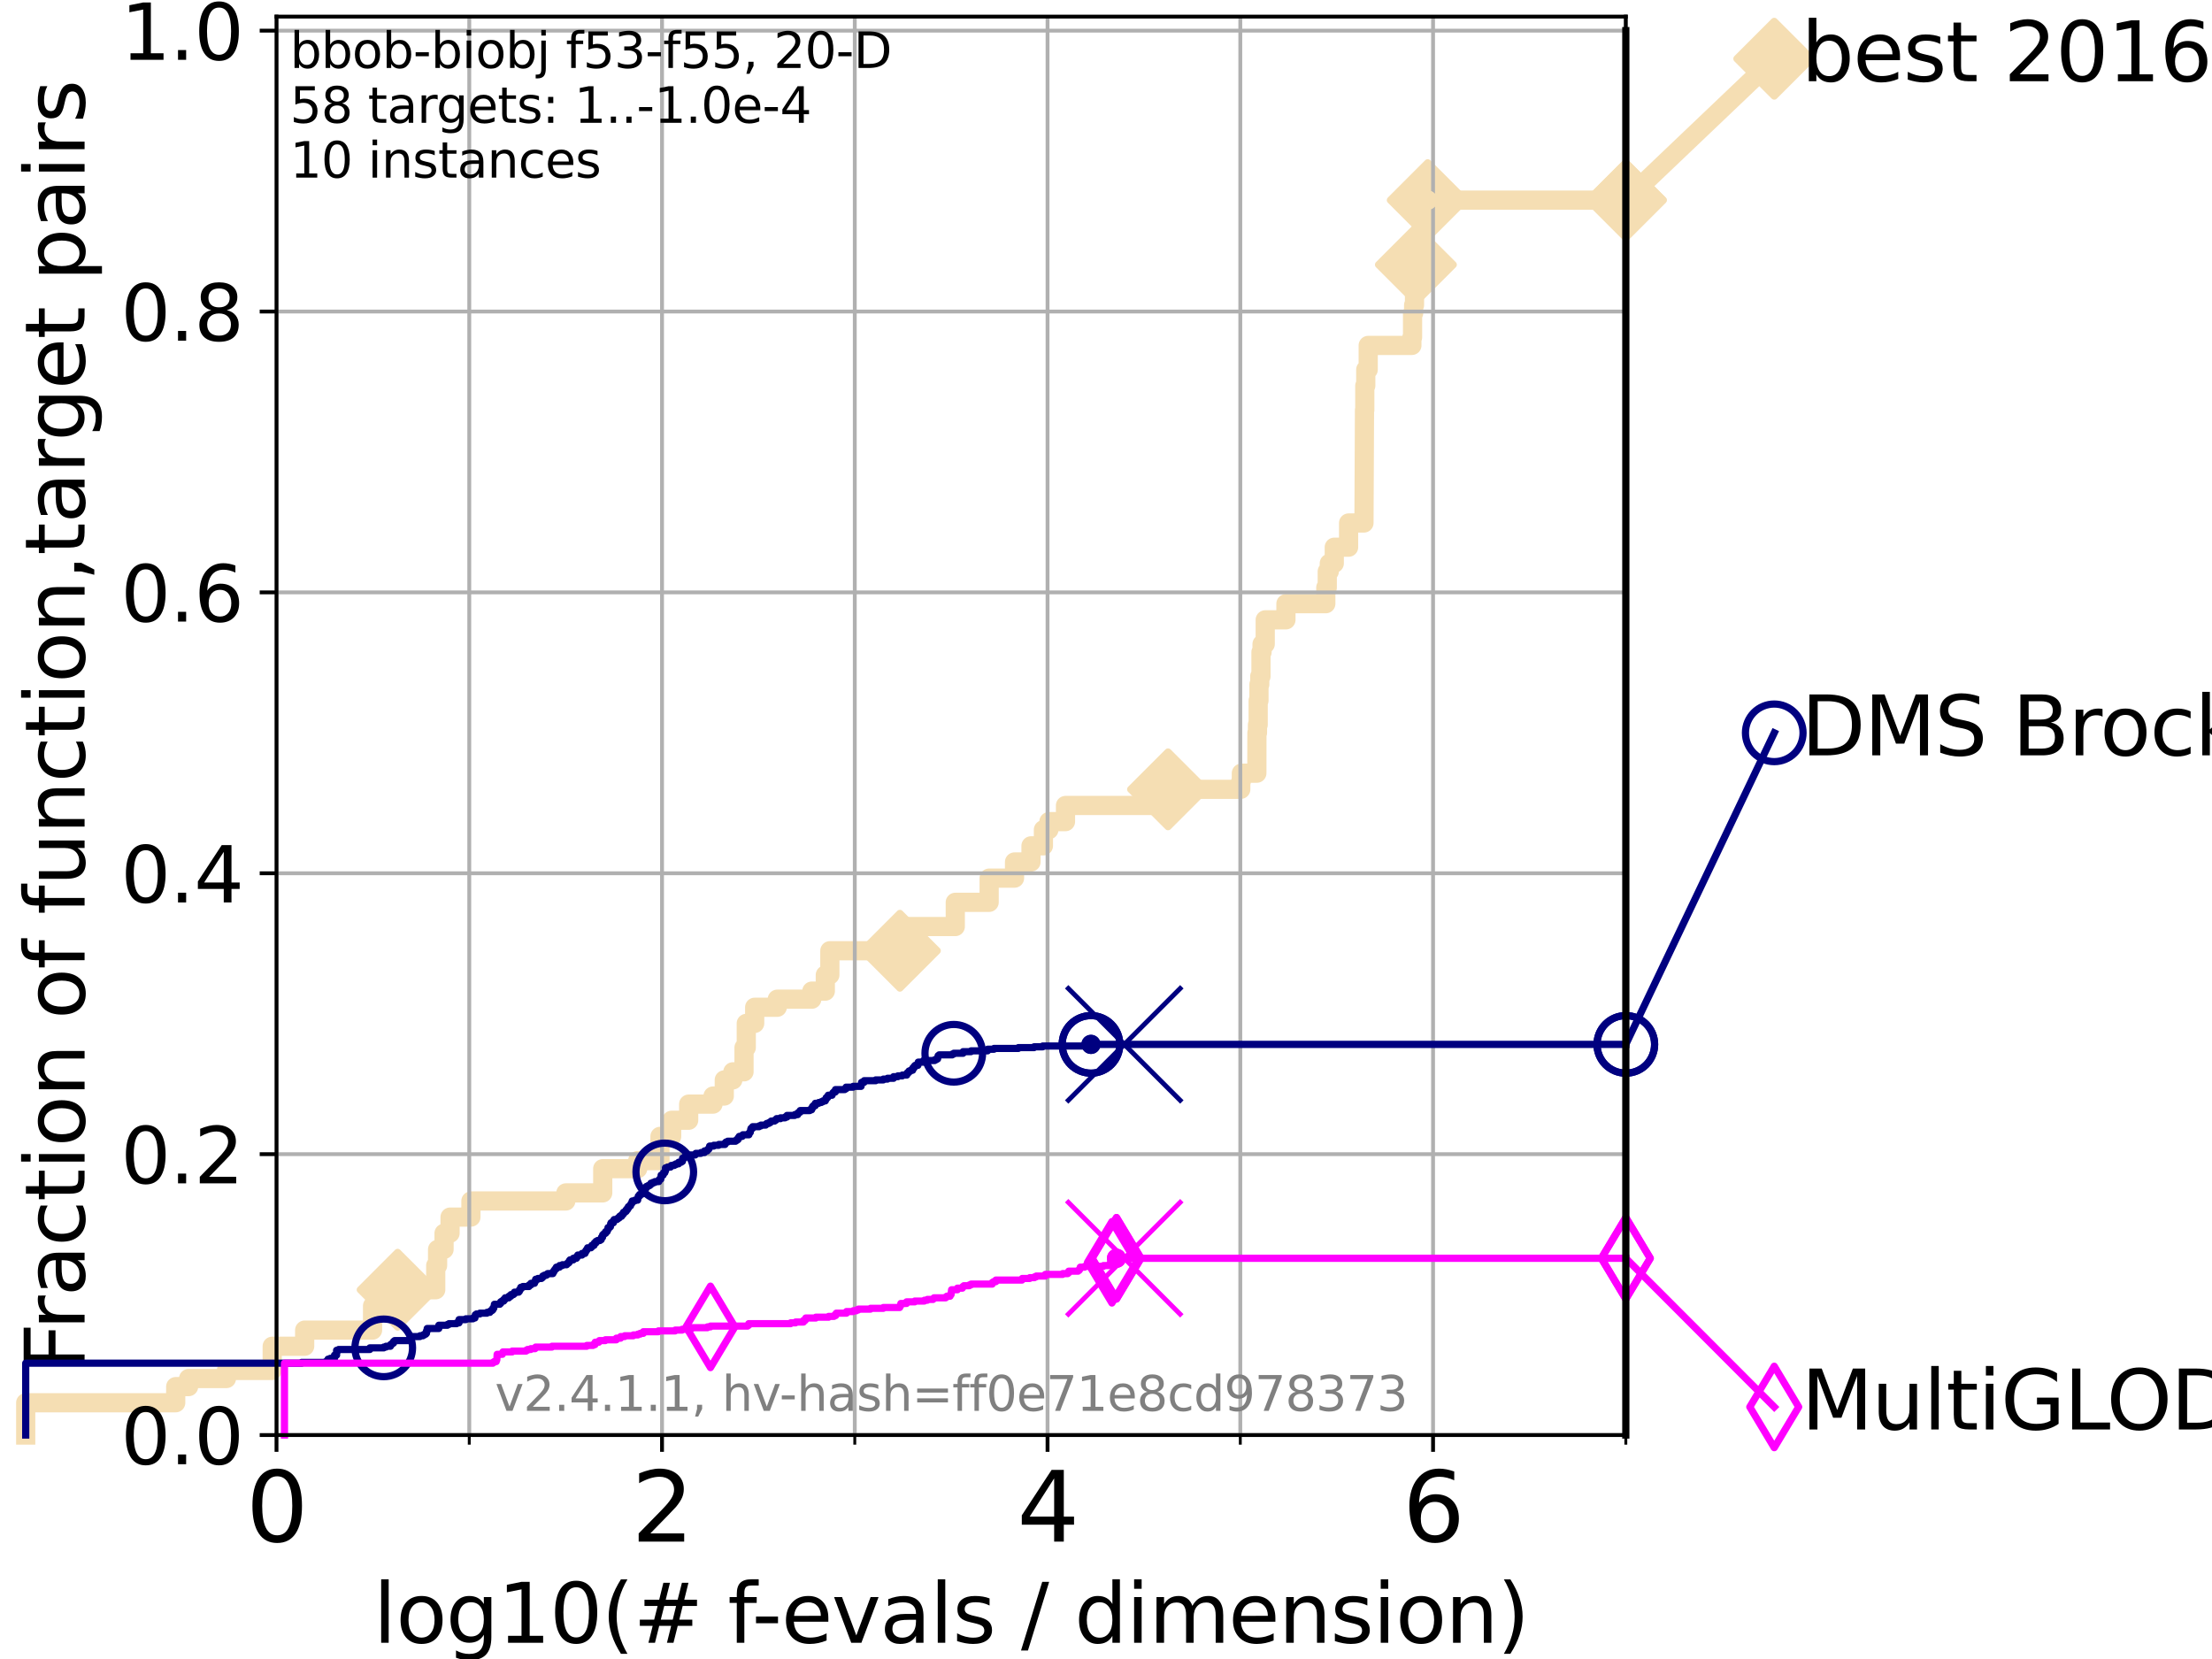 <?xml version="1.0" encoding="utf-8" standalone="no"?>
<!DOCTYPE svg PUBLIC "-//W3C//DTD SVG 1.1//EN"
  "http://www.w3.org/Graphics/SVG/1.1/DTD/svg11.dtd">
<svg height="345.6pt" version="1.1" viewBox="0 0 460.8 345.6" width="460.8pt" xmlns="http://www.w3.org/2000/svg" xmlns:xlink="http://www.w3.org/1999/xlink">
 <defs>
  <style type="text/css">*{stroke-linecap:butt;stroke-linejoin:round;}</style>
 </defs>
 <g id="figure_1">
  <g id="patch_1">
   <path d="M 0 345.6 
L 460.8 345.6 
L 460.8 0 
L 0 0 
z
" style="fill:#ffffff;"/>
  </g>
  <g id="axes_1">
   <g id="patch_2">
    <path d="M 57.6 298.944 
L 338.688 298.944 
L 338.688 3.456 
L 57.6 3.456 
z
" style="fill:#ffffff;"/>
   </g>
   <g id="line2d_1">
    <path d="M 5.357 298.944 
L 5.357 292.218 
L 36.604 292.218 
L 36.604 288.856 
L 39.292 288.856 
L 39.292 287.174 
L 47.174 287.174 
L 47.174 285.493 
L 56.705 285.493 
L 56.705 280.449 
L 63.468 280.449 
L 63.468 277.086 
L 77.61 277.086 
L 77.61 272.042 
L 82.833 272.042 
L 82.833 268.679 
L 90.771 268.679 
L 90.771 263.635 
L 91.158 263.635 
L 91.158 260.272 
L 92.504 260.272 
L 92.504 256.909 
L 93.755 256.909 
L 93.755 253.546 
L 98.101 253.546 
L 98.101 250.184 
L 117.876 250.184 
L 117.876 248.502 
L 125.559 248.502 
L 125.559 243.458 
L 132.847 243.458 
L 132.847 241.777 
L 137.487 241.777 
L 137.487 236.732 
L 139.918 236.732 
L 139.918 233.37 
L 143.464 233.37 
L 143.464 230.007 
L 148.535 230.007 
L 148.535 228.325 
L 150.879 228.325 
L 150.879 224.963 
L 152.666 224.963 
L 152.666 223.281 
L 154.992 223.281 
L 154.992 218.237 
L 155.46 218.237 
L 155.46 213.193 
L 157.212 213.193 
L 157.212 209.83 
L 161.918 209.83 
L 161.918 208.149 
L 169.117 208.149 
L 169.117 206.467 
L 171.929 206.467 
L 171.929 203.105 
L 172.873 203.105 
L 172.873 198.06 
L 187.462 198.06 
L 187.462 194.698 
L 188.822 194.698 
L 188.822 193.016 
L 199.003 193.016 
L 199.003 187.972 
L 206.058 187.972 
L 206.058 182.928 
L 211.345 182.928 
L 211.345 179.565 
L 214.777 179.565 
L 214.777 176.202 
L 217.362 176.202 
L 217.362 172.84 
L 218.508 172.84 
L 218.508 171.158 
L 221.962 171.158 
L 221.962 167.795 
L 243.321 167.795 
L 243.321 164.433 
L 258.475 164.433 
L 258.475 162.751 
L 258.598 162.751 
L 258.598 161.07 
L 261.825 161.07 
L 261.84 152.663 
L 261.955 152.663 
L 261.955 150.981 
L 262.1 150.981 
L 262.1 145.937 
L 262.265 145.937 
L 262.265 142.574 
L 262.431 142.574 
L 262.431 140.893 
L 262.684 140.893 
L 262.684 135.849 
L 262.911 135.849 
L 262.911 134.167 
L 263.569 134.167 
L 263.569 129.123 
L 267.884 129.123 
L 267.884 125.761 
L 276.191 125.761 
L 276.191 122.398 
L 276.494 122.398 
L 276.494 119.035 
L 276.917 119.035 
L 276.917 117.354 
L 277.953 117.354 
L 277.953 113.991 
L 280.938 113.991 
L 280.938 108.947 
L 284.139 108.947 
L 284.249 85.407 
L 284.311 85.407 
L 284.311 80.363 
L 284.512 80.363 
L 284.512 77 
L 285.022 77 
L 285.022 71.956 
L 294.121 71.956 
L 294.121 70.275 
L 294.261 70.275 
L 294.261 65.23 
L 294.485 65.23 
L 294.485 63.549 
L 294.668 63.549 
L 294.668 58.505 
L 294.954 58.505 
L 294.954 55.142 
L 295.164 55.142 
L 295.164 51.779 
L 295.579 51.779 
L 295.579 50.098 
L 296.316 50.098 
L 296.316 46.735 
L 297.425 46.735 
L 297.425 41.691 
L 338.688 41.691 
L 338.688 41.691 
" style="fill:none;stroke:#f5deb3;stroke-linecap:square;stroke-width:4;"/>
   </g>
   <g id="line2d_2">
    <defs>
     <path d="M 0 7.778 
L 7.778 0 
L 0 -7.778 
L -7.778 0 
z
" id="m2feab03ef6" style="stroke:#f5deb3;stroke-linejoin:miter;stroke-width:1.5;"/>
    </defs>
    <g>
     <use style="fill:#f5deb3;stroke:#f5deb3;stroke-linejoin:miter;stroke-width:1.5;" x="82.833" xlink:href="#m2feab03ef6" y="268.679"/>
     <use style="fill:#f5deb3;stroke:#f5deb3;stroke-linejoin:miter;stroke-width:1.5;" x="187.462" xlink:href="#m2feab03ef6" y="198.06"/>
     <use style="fill:#f5deb3;stroke:#f5deb3;stroke-linejoin:miter;stroke-width:1.5;" x="243.321" xlink:href="#m2feab03ef6" y="164.433"/>
     <use style="fill:#f5deb3;stroke:#f5deb3;stroke-linejoin:miter;stroke-width:1.5;" x="294.954" xlink:href="#m2feab03ef6" y="55.142"/>
     <use style="fill:#f5deb3;stroke:#f5deb3;stroke-linejoin:miter;stroke-width:1.5;" x="297.425" xlink:href="#m2feab03ef6" y="41.691"/>
     <use style="fill:#f5deb3;stroke:#f5deb3;stroke-linejoin:miter;stroke-width:1.5;" x="338.688" xlink:href="#m2feab03ef6" y="41.691"/>
    </g>
   </g>
   <g id="line2d_3">
    <path style="fill:none;stroke:#f5deb3;stroke-linecap:square;stroke-width:4;"/>
    <g/>
   </g>
   <g id="line2d_4">
    <path d="M 338.688 41.691 
L 369.608 12.233 
" style="fill:none;stroke:#f5deb3;stroke-linecap:square;stroke-width:4;"/>
    <g>
     <use style="fill:#f5deb3;stroke:#f5deb3;stroke-linejoin:miter;stroke-width:1.5;" x="338.688" xlink:href="#m2feab03ef6" y="41.691"/>
     <use style="fill:#f5deb3;stroke:#f5deb3;stroke-linejoin:miter;stroke-width:1.5;" x="369.608" xlink:href="#m2feab03ef6" y="12.233"/>
    </g>
   </g>
   <g id="matplotlib.axis_1">
    <g id="xtick_1">
     <g id="line2d_5">
      <path clip-path="url(#p3f27aaf113)" d="M 57.6 298.944 
L 57.6 3.456 
" style="fill:none;stroke:#b0b0b0;stroke-linecap:square;stroke-width:0.8;"/>
     </g>
     <g id="line2d_6">
      <defs>
       <path d="M 0 0 
L 0 3.5 
" id="mc77d68079c" style="stroke:#000000;stroke-width:0.8;"/>
      </defs>
      <g>
       <use style="stroke:#000000;stroke-width:0.8;" x="57.6" xlink:href="#mc77d68079c" y="298.944"/>
      </g>
     </g>
     <g id="text_1">
      <!-- 0 -->
      <g transform="translate(51.237 321.141)scale(0.2 -0.2)">
       <defs>
        <path d="M 2034 4250 
Q 1547 4250 1301 3770 
Q 1056 3291 1056 2328 
Q 1056 1369 1301 889 
Q 1547 409 2034 409 
Q 2525 409 2770 889 
Q 3016 1369 3016 2328 
Q 3016 3291 2770 3770 
Q 2525 4250 2034 4250 
z
M 2034 4750 
Q 2819 4750 3233 4129 
Q 3647 3509 3647 2328 
Q 3647 1150 3233 529 
Q 2819 -91 2034 -91 
Q 1250 -91 836 529 
Q 422 1150 422 2328 
Q 422 3509 836 4129 
Q 1250 4750 2034 4750 
z
" id="DejaVuSans-30" transform="scale(0.016)"/>
       </defs>
       <use xlink:href="#DejaVuSans-30"/>
      </g>
     </g>
    </g>
    <g id="xtick_2">
     <g id="line2d_7">
      <path clip-path="url(#p3f27aaf113)" d="M 137.911 298.944 
L 137.911 3.456 
" style="fill:none;stroke:#b0b0b0;stroke-linecap:square;stroke-width:0.8;"/>
     </g>
     <g id="line2d_8">
      <g>
       <use style="stroke:#000000;stroke-width:0.8;" x="137.911" xlink:href="#mc77d68079c" y="298.944"/>
      </g>
     </g>
     <g id="text_2">
      <!-- 2 -->
      <g transform="translate(131.548 321.141)scale(0.2 -0.2)">
       <defs>
        <path d="M 1228 531 
L 3431 531 
L 3431 0 
L 469 0 
L 469 531 
Q 828 903 1448 1529 
Q 2069 2156 2228 2338 
Q 2531 2678 2651 2914 
Q 2772 3150 2772 3378 
Q 2772 3750 2511 3984 
Q 2250 4219 1831 4219 
Q 1534 4219 1204 4116 
Q 875 4013 500 3803 
L 500 4441 
Q 881 4594 1212 4672 
Q 1544 4750 1819 4750 
Q 2544 4750 2975 4387 
Q 3406 4025 3406 3419 
Q 3406 3131 3298 2873 
Q 3191 2616 2906 2266 
Q 2828 2175 2409 1742 
Q 1991 1309 1228 531 
z
" id="DejaVuSans-32" transform="scale(0.016)"/>
       </defs>
       <use xlink:href="#DejaVuSans-32"/>
      </g>
     </g>
    </g>
    <g id="xtick_3">
     <g id="line2d_9">
      <path clip-path="url(#p3f27aaf113)" d="M 218.222 298.944 
L 218.222 3.456 
" style="fill:none;stroke:#b0b0b0;stroke-linecap:square;stroke-width:0.8;"/>
     </g>
     <g id="line2d_10">
      <g>
       <use style="stroke:#000000;stroke-width:0.8;" x="218.222" xlink:href="#mc77d68079c" y="298.944"/>
      </g>
     </g>
     <g id="text_3">
      <!-- 4 -->
      <g transform="translate(211.859 321.141)scale(0.2 -0.2)">
       <defs>
        <path d="M 2419 4116 
L 825 1625 
L 2419 1625 
L 2419 4116 
z
M 2253 4666 
L 3047 4666 
L 3047 1625 
L 3713 1625 
L 3713 1100 
L 3047 1100 
L 3047 0 
L 2419 0 
L 2419 1100 
L 313 1100 
L 313 1709 
L 2253 4666 
z
" id="DejaVuSans-34" transform="scale(0.016)"/>
       </defs>
       <use xlink:href="#DejaVuSans-34"/>
      </g>
     </g>
    </g>
    <g id="xtick_4">
     <g id="line2d_11">
      <path clip-path="url(#p3f27aaf113)" d="M 298.533 298.944 
L 298.533 3.456 
" style="fill:none;stroke:#b0b0b0;stroke-linecap:square;stroke-width:0.8;"/>
     </g>
     <g id="line2d_12">
      <g>
       <use style="stroke:#000000;stroke-width:0.8;" x="298.533" xlink:href="#mc77d68079c" y="298.944"/>
      </g>
     </g>
     <g id="text_4">
      <!-- 6 -->
      <g transform="translate(292.17 321.141)scale(0.2 -0.2)">
       <defs>
        <path d="M 2113 2584 
Q 1688 2584 1439 2293 
Q 1191 2003 1191 1497 
Q 1191 994 1439 701 
Q 1688 409 2113 409 
Q 2538 409 2786 701 
Q 3034 994 3034 1497 
Q 3034 2003 2786 2293 
Q 2538 2584 2113 2584 
z
M 3366 4563 
L 3366 3988 
Q 3128 4100 2886 4159 
Q 2644 4219 2406 4219 
Q 1781 4219 1451 3797 
Q 1122 3375 1075 2522 
Q 1259 2794 1537 2939 
Q 1816 3084 2150 3084 
Q 2853 3084 3261 2657 
Q 3669 2231 3669 1497 
Q 3669 778 3244 343 
Q 2819 -91 2113 -91 
Q 1303 -91 875 529 
Q 447 1150 447 2328 
Q 447 3434 972 4092 
Q 1497 4750 2381 4750 
Q 2619 4750 2861 4703 
Q 3103 4656 3366 4563 
z
" id="DejaVuSans-36" transform="scale(0.016)"/>
       </defs>
       <use xlink:href="#DejaVuSans-36"/>
      </g>
     </g>
    </g>
    <g id="xtick_5">
     <g id="line2d_13">
      <path clip-path="url(#p3f27aaf113)" d="M 97.755 298.944 
L 97.755 3.456 
" style="fill:none;stroke:#b0b0b0;stroke-linecap:square;stroke-width:0.8;"/>
     </g>
     <g id="line2d_14">
      <defs>
       <path d="M 0 0 
L 0 2 
" id="mc6b8f5c4ee" style="stroke:#000000;stroke-width:0.6;"/>
      </defs>
      <g>
       <use style="stroke:#000000;stroke-width:0.6;" x="97.755" xlink:href="#mc6b8f5c4ee" y="298.944"/>
      </g>
     </g>
    </g>
    <g id="xtick_6">
     <g id="line2d_15">
      <path clip-path="url(#p3f27aaf113)" d="M 178.066 298.944 
L 178.066 3.456 
" style="fill:none;stroke:#b0b0b0;stroke-linecap:square;stroke-width:0.8;"/>
     </g>
     <g id="line2d_16">
      <g>
       <use style="stroke:#000000;stroke-width:0.6;" x="178.066" xlink:href="#mc6b8f5c4ee" y="298.944"/>
      </g>
     </g>
    </g>
    <g id="xtick_7">
     <g id="line2d_17">
      <path clip-path="url(#p3f27aaf113)" d="M 258.377 298.944 
L 258.377 3.456 
" style="fill:none;stroke:#b0b0b0;stroke-linecap:square;stroke-width:0.8;"/>
     </g>
     <g id="line2d_18">
      <g>
       <use style="stroke:#000000;stroke-width:0.6;" x="258.377" xlink:href="#mc6b8f5c4ee" y="298.944"/>
      </g>
     </g>
    </g>
    <g id="xtick_8">
     <g id="line2d_19">
      <path clip-path="url(#p3f27aaf113)" d="M 338.688 298.944 
L 338.688 3.456 
" style="fill:none;stroke:#b0b0b0;stroke-linecap:square;stroke-width:0.8;"/>
     </g>
     <g id="line2d_20">
      <g>
       <use style="stroke:#000000;stroke-width:0.6;" x="338.688" xlink:href="#mc6b8f5c4ee" y="298.944"/>
      </g>
     </g>
    </g>
    <g id="text_5">
     <!-- log10(# f-evals / dimension) -->
     <g transform="translate(77.764 342.218)scale(0.17 -0.17)">
      <defs>
       <path d="M 603 4863 
L 1178 4863 
L 1178 0 
L 603 0 
L 603 4863 
z
" id="DejaVuSans-6c" transform="scale(0.016)"/>
       <path d="M 1959 3097 
Q 1497 3097 1228 2736 
Q 959 2375 959 1747 
Q 959 1119 1226 758 
Q 1494 397 1959 397 
Q 2419 397 2687 759 
Q 2956 1122 2956 1747 
Q 2956 2369 2687 2733 
Q 2419 3097 1959 3097 
z
M 1959 3584 
Q 2709 3584 3137 3096 
Q 3566 2609 3566 1747 
Q 3566 888 3137 398 
Q 2709 -91 1959 -91 
Q 1206 -91 779 398 
Q 353 888 353 1747 
Q 353 2609 779 3096 
Q 1206 3584 1959 3584 
z
" id="DejaVuSans-6f" transform="scale(0.016)"/>
       <path d="M 2906 1791 
Q 2906 2416 2648 2759 
Q 2391 3103 1925 3103 
Q 1463 3103 1205 2759 
Q 947 2416 947 1791 
Q 947 1169 1205 825 
Q 1463 481 1925 481 
Q 2391 481 2648 825 
Q 2906 1169 2906 1791 
z
M 3481 434 
Q 3481 -459 3084 -895 
Q 2688 -1331 1869 -1331 
Q 1566 -1331 1297 -1286 
Q 1028 -1241 775 -1147 
L 775 -588 
Q 1028 -725 1275 -790 
Q 1522 -856 1778 -856 
Q 2344 -856 2625 -561 
Q 2906 -266 2906 331 
L 2906 616 
Q 2728 306 2450 153 
Q 2172 0 1784 0 
Q 1141 0 747 490 
Q 353 981 353 1791 
Q 353 2603 747 3093 
Q 1141 3584 1784 3584 
Q 2172 3584 2450 3431 
Q 2728 3278 2906 2969 
L 2906 3500 
L 3481 3500 
L 3481 434 
z
" id="DejaVuSans-67" transform="scale(0.016)"/>
       <path d="M 794 531 
L 1825 531 
L 1825 4091 
L 703 3866 
L 703 4441 
L 1819 4666 
L 2450 4666 
L 2450 531 
L 3481 531 
L 3481 0 
L 794 0 
L 794 531 
z
" id="DejaVuSans-31" transform="scale(0.016)"/>
       <path d="M 1984 4856 
Q 1566 4138 1362 3434 
Q 1159 2731 1159 2009 
Q 1159 1288 1364 580 
Q 1569 -128 1984 -844 
L 1484 -844 
Q 1016 -109 783 600 
Q 550 1309 550 2009 
Q 550 2706 781 3412 
Q 1013 4119 1484 4856 
L 1984 4856 
z
" id="DejaVuSans-28" transform="scale(0.016)"/>
       <path d="M 3272 2816 
L 2363 2816 
L 2100 1772 
L 3016 1772 
L 3272 2816 
z
M 2803 4594 
L 2478 3297 
L 3391 3297 
L 3719 4594 
L 4219 4594 
L 3897 3297 
L 4872 3297 
L 4872 2816 
L 3775 2816 
L 3519 1772 
L 4513 1772 
L 4513 1294 
L 3397 1294 
L 3072 0 
L 2572 0 
L 2894 1294 
L 1978 1294 
L 1656 0 
L 1153 0 
L 1478 1294 
L 494 1294 
L 494 1772 
L 1594 1772 
L 1856 2816 
L 850 2816 
L 850 3297 
L 1978 3297 
L 2297 4594 
L 2803 4594 
z
" id="DejaVuSans-23" transform="scale(0.016)"/>
       <path id="DejaVuSans-20" transform="scale(0.016)"/>
       <path d="M 2375 4863 
L 2375 4384 
L 1825 4384 
Q 1516 4384 1395 4259 
Q 1275 4134 1275 3809 
L 1275 3500 
L 2222 3500 
L 2222 3053 
L 1275 3053 
L 1275 0 
L 697 0 
L 697 3053 
L 147 3053 
L 147 3500 
L 697 3500 
L 697 3744 
Q 697 4328 969 4595 
Q 1241 4863 1831 4863 
L 2375 4863 
z
" id="DejaVuSans-66" transform="scale(0.016)"/>
       <path d="M 313 2009 
L 1997 2009 
L 1997 1497 
L 313 1497 
L 313 2009 
z
" id="DejaVuSans-2d" transform="scale(0.016)"/>
       <path d="M 3597 1894 
L 3597 1613 
L 953 1613 
Q 991 1019 1311 708 
Q 1631 397 2203 397 
Q 2534 397 2845 478 
Q 3156 559 3463 722 
L 3463 178 
Q 3153 47 2828 -22 
Q 2503 -91 2169 -91 
Q 1331 -91 842 396 
Q 353 884 353 1716 
Q 353 2575 817 3079 
Q 1281 3584 2069 3584 
Q 2775 3584 3186 3129 
Q 3597 2675 3597 1894 
z
M 3022 2063 
Q 3016 2534 2758 2815 
Q 2500 3097 2075 3097 
Q 1594 3097 1305 2825 
Q 1016 2553 972 2059 
L 3022 2063 
z
" id="DejaVuSans-65" transform="scale(0.016)"/>
       <path d="M 191 3500 
L 800 3500 
L 1894 563 
L 2988 3500 
L 3597 3500 
L 2284 0 
L 1503 0 
L 191 3500 
z
" id="DejaVuSans-76" transform="scale(0.016)"/>
       <path d="M 2194 1759 
Q 1497 1759 1228 1600 
Q 959 1441 959 1056 
Q 959 750 1161 570 
Q 1363 391 1709 391 
Q 2188 391 2477 730 
Q 2766 1069 2766 1631 
L 2766 1759 
L 2194 1759 
z
M 3341 1997 
L 3341 0 
L 2766 0 
L 2766 531 
Q 2569 213 2275 61 
Q 1981 -91 1556 -91 
Q 1019 -91 701 211 
Q 384 513 384 1019 
Q 384 1609 779 1909 
Q 1175 2209 1959 2209 
L 2766 2209 
L 2766 2266 
Q 2766 2663 2505 2880 
Q 2244 3097 1772 3097 
Q 1472 3097 1187 3025 
Q 903 2953 641 2809 
L 641 3341 
Q 956 3463 1253 3523 
Q 1550 3584 1831 3584 
Q 2591 3584 2966 3190 
Q 3341 2797 3341 1997 
z
" id="DejaVuSans-61" transform="scale(0.016)"/>
       <path d="M 2834 3397 
L 2834 2853 
Q 2591 2978 2328 3040 
Q 2066 3103 1784 3103 
Q 1356 3103 1142 2972 
Q 928 2841 928 2578 
Q 928 2378 1081 2264 
Q 1234 2150 1697 2047 
L 1894 2003 
Q 2506 1872 2764 1633 
Q 3022 1394 3022 966 
Q 3022 478 2636 193 
Q 2250 -91 1575 -91 
Q 1294 -91 989 -36 
Q 684 19 347 128 
L 347 722 
Q 666 556 975 473 
Q 1284 391 1588 391 
Q 1994 391 2212 530 
Q 2431 669 2431 922 
Q 2431 1156 2273 1281 
Q 2116 1406 1581 1522 
L 1381 1569 
Q 847 1681 609 1914 
Q 372 2147 372 2553 
Q 372 3047 722 3315 
Q 1072 3584 1716 3584 
Q 2034 3584 2315 3537 
Q 2597 3491 2834 3397 
z
" id="DejaVuSans-73" transform="scale(0.016)"/>
       <path d="M 1625 4666 
L 2156 4666 
L 531 -594 
L 0 -594 
L 1625 4666 
z
" id="DejaVuSans-2f" transform="scale(0.016)"/>
       <path d="M 2906 2969 
L 2906 4863 
L 3481 4863 
L 3481 0 
L 2906 0 
L 2906 525 
Q 2725 213 2448 61 
Q 2172 -91 1784 -91 
Q 1150 -91 751 415 
Q 353 922 353 1747 
Q 353 2572 751 3078 
Q 1150 3584 1784 3584 
Q 2172 3584 2448 3432 
Q 2725 3281 2906 2969 
z
M 947 1747 
Q 947 1113 1208 752 
Q 1469 391 1925 391 
Q 2381 391 2643 752 
Q 2906 1113 2906 1747 
Q 2906 2381 2643 2742 
Q 2381 3103 1925 3103 
Q 1469 3103 1208 2742 
Q 947 2381 947 1747 
z
" id="DejaVuSans-64" transform="scale(0.016)"/>
       <path d="M 603 3500 
L 1178 3500 
L 1178 0 
L 603 0 
L 603 3500 
z
M 603 4863 
L 1178 4863 
L 1178 4134 
L 603 4134 
L 603 4863 
z
" id="DejaVuSans-69" transform="scale(0.016)"/>
       <path d="M 3328 2828 
Q 3544 3216 3844 3400 
Q 4144 3584 4550 3584 
Q 5097 3584 5394 3201 
Q 5691 2819 5691 2113 
L 5691 0 
L 5113 0 
L 5113 2094 
Q 5113 2597 4934 2840 
Q 4756 3084 4391 3084 
Q 3944 3084 3684 2787 
Q 3425 2491 3425 1978 
L 3425 0 
L 2847 0 
L 2847 2094 
Q 2847 2600 2669 2842 
Q 2491 3084 2119 3084 
Q 1678 3084 1418 2786 
Q 1159 2488 1159 1978 
L 1159 0 
L 581 0 
L 581 3500 
L 1159 3500 
L 1159 2956 
Q 1356 3278 1631 3431 
Q 1906 3584 2284 3584 
Q 2666 3584 2933 3390 
Q 3200 3197 3328 2828 
z
" id="DejaVuSans-6d" transform="scale(0.016)"/>
       <path d="M 3513 2113 
L 3513 0 
L 2938 0 
L 2938 2094 
Q 2938 2591 2744 2837 
Q 2550 3084 2163 3084 
Q 1697 3084 1428 2787 
Q 1159 2491 1159 1978 
L 1159 0 
L 581 0 
L 581 3500 
L 1159 3500 
L 1159 2956 
Q 1366 3272 1645 3428 
Q 1925 3584 2291 3584 
Q 2894 3584 3203 3211 
Q 3513 2838 3513 2113 
z
" id="DejaVuSans-6e" transform="scale(0.016)"/>
       <path d="M 513 4856 
L 1013 4856 
Q 1481 4119 1714 3412 
Q 1947 2706 1947 2009 
Q 1947 1309 1714 600 
Q 1481 -109 1013 -844 
L 513 -844 
Q 928 -128 1133 580 
Q 1338 1288 1338 2009 
Q 1338 2731 1133 3434 
Q 928 4138 513 4856 
z
" id="DejaVuSans-29" transform="scale(0.016)"/>
      </defs>
      <use xlink:href="#DejaVuSans-6c"/>
      <use x="27.783" xlink:href="#DejaVuSans-6f"/>
      <use x="88.965" xlink:href="#DejaVuSans-67"/>
      <use x="152.441" xlink:href="#DejaVuSans-31"/>
      <use x="216.064" xlink:href="#DejaVuSans-30"/>
      <use x="279.688" xlink:href="#DejaVuSans-28"/>
      <use x="318.701" xlink:href="#DejaVuSans-23"/>
      <use x="402.49" xlink:href="#DejaVuSans-20"/>
      <use x="434.277" xlink:href="#DejaVuSans-66"/>
      <use x="463.982" xlink:href="#DejaVuSans-2d"/>
      <use x="500.066" xlink:href="#DejaVuSans-65"/>
      <use x="561.59" xlink:href="#DejaVuSans-76"/>
      <use x="620.77" xlink:href="#DejaVuSans-61"/>
      <use x="682.049" xlink:href="#DejaVuSans-6c"/>
      <use x="709.832" xlink:href="#DejaVuSans-73"/>
      <use x="761.932" xlink:href="#DejaVuSans-20"/>
      <use x="793.719" xlink:href="#DejaVuSans-2f"/>
      <use x="827.41" xlink:href="#DejaVuSans-20"/>
      <use x="859.197" xlink:href="#DejaVuSans-64"/>
      <use x="922.674" xlink:href="#DejaVuSans-69"/>
      <use x="950.457" xlink:href="#DejaVuSans-6d"/>
      <use x="1047.869" xlink:href="#DejaVuSans-65"/>
      <use x="1109.393" xlink:href="#DejaVuSans-6e"/>
      <use x="1172.771" xlink:href="#DejaVuSans-73"/>
      <use x="1224.871" xlink:href="#DejaVuSans-69"/>
      <use x="1252.654" xlink:href="#DejaVuSans-6f"/>
      <use x="1313.836" xlink:href="#DejaVuSans-6e"/>
      <use x="1377.215" xlink:href="#DejaVuSans-29"/>
     </g>
    </g>
   </g>
   <g id="matplotlib.axis_2">
    <g id="ytick_1">
     <g id="line2d_21">
      <path clip-path="url(#p3f27aaf113)" d="M 57.6 298.944 
L 338.688 298.944 
" style="fill:none;stroke:#b0b0b0;stroke-linecap:square;stroke-width:0.8;"/>
     </g>
     <g id="line2d_22">
      <defs>
       <path d="M 0 0 
L -3.5 0 
" id="m870a764b95" style="stroke:#000000;stroke-width:0.8;"/>
      </defs>
      <g>
       <use style="stroke:#000000;stroke-width:0.8;" x="57.6" xlink:href="#m870a764b95" y="298.944"/>
      </g>
     </g>
     <g id="text_6">
      <!-- 0.0 -->
      <g transform="translate(25.155 305.023)scale(0.16 -0.16)">
       <defs>
        <path d="M 684 794 
L 1344 794 
L 1344 0 
L 684 0 
L 684 794 
z
" id="DejaVuSans-2e" transform="scale(0.016)"/>
       </defs>
       <use xlink:href="#DejaVuSans-30"/>
       <use x="63.623" xlink:href="#DejaVuSans-2e"/>
       <use x="95.41" xlink:href="#DejaVuSans-30"/>
      </g>
     </g>
    </g>
    <g id="ytick_2">
     <g id="line2d_23">
      <path clip-path="url(#p3f27aaf113)" d="M 57.6 240.432 
L 338.688 240.432 
" style="fill:none;stroke:#b0b0b0;stroke-linecap:square;stroke-width:0.8;"/>
     </g>
     <g id="line2d_24">
      <g>
       <use style="stroke:#000000;stroke-width:0.8;" x="57.6" xlink:href="#m870a764b95" y="240.432"/>
      </g>
     </g>
     <g id="text_7">
      <!-- 0.2 -->
      <g transform="translate(25.155 246.51)scale(0.16 -0.16)">
       <use xlink:href="#DejaVuSans-30"/>
       <use x="63.623" xlink:href="#DejaVuSans-2e"/>
       <use x="95.41" xlink:href="#DejaVuSans-32"/>
      </g>
     </g>
    </g>
    <g id="ytick_3">
     <g id="line2d_25">
      <path clip-path="url(#p3f27aaf113)" d="M 57.6 181.919 
L 338.688 181.919 
" style="fill:none;stroke:#b0b0b0;stroke-linecap:square;stroke-width:0.8;"/>
     </g>
     <g id="line2d_26">
      <g>
       <use style="stroke:#000000;stroke-width:0.8;" x="57.6" xlink:href="#m870a764b95" y="181.919"/>
      </g>
     </g>
     <g id="text_8">
      <!-- 0.4 -->
      <g transform="translate(25.155 187.998)scale(0.16 -0.16)">
       <use xlink:href="#DejaVuSans-30"/>
       <use x="63.623" xlink:href="#DejaVuSans-2e"/>
       <use x="95.41" xlink:href="#DejaVuSans-34"/>
      </g>
     </g>
    </g>
    <g id="ytick_4">
     <g id="line2d_27">
      <path clip-path="url(#p3f27aaf113)" d="M 57.6 123.407 
L 338.688 123.407 
" style="fill:none;stroke:#b0b0b0;stroke-linecap:square;stroke-width:0.8;"/>
     </g>
     <g id="line2d_28">
      <g>
       <use style="stroke:#000000;stroke-width:0.8;" x="57.6" xlink:href="#m870a764b95" y="123.407"/>
      </g>
     </g>
     <g id="text_9">
      <!-- 0.6 -->
      <g transform="translate(25.155 129.485)scale(0.16 -0.16)">
       <use xlink:href="#DejaVuSans-30"/>
       <use x="63.623" xlink:href="#DejaVuSans-2e"/>
       <use x="95.41" xlink:href="#DejaVuSans-36"/>
      </g>
     </g>
    </g>
    <g id="ytick_5">
     <g id="line2d_29">
      <path clip-path="url(#p3f27aaf113)" d="M 57.6 64.894 
L 338.688 64.894 
" style="fill:none;stroke:#b0b0b0;stroke-linecap:square;stroke-width:0.8;"/>
     </g>
     <g id="line2d_30">
      <g>
       <use style="stroke:#000000;stroke-width:0.8;" x="57.6" xlink:href="#m870a764b95" y="64.894"/>
      </g>
     </g>
     <g id="text_10">
      <!-- 0.8 -->
      <g transform="translate(25.155 70.973)scale(0.16 -0.16)">
       <defs>
        <path d="M 2034 2216 
Q 1584 2216 1326 1975 
Q 1069 1734 1069 1313 
Q 1069 891 1326 650 
Q 1584 409 2034 409 
Q 2484 409 2743 651 
Q 3003 894 3003 1313 
Q 3003 1734 2745 1975 
Q 2488 2216 2034 2216 
z
M 1403 2484 
Q 997 2584 770 2862 
Q 544 3141 544 3541 
Q 544 4100 942 4425 
Q 1341 4750 2034 4750 
Q 2731 4750 3128 4425 
Q 3525 4100 3525 3541 
Q 3525 3141 3298 2862 
Q 3072 2584 2669 2484 
Q 3125 2378 3379 2068 
Q 3634 1759 3634 1313 
Q 3634 634 3220 271 
Q 2806 -91 2034 -91 
Q 1263 -91 848 271 
Q 434 634 434 1313 
Q 434 1759 690 2068 
Q 947 2378 1403 2484 
z
M 1172 3481 
Q 1172 3119 1398 2916 
Q 1625 2713 2034 2713 
Q 2441 2713 2670 2916 
Q 2900 3119 2900 3481 
Q 2900 3844 2670 4047 
Q 2441 4250 2034 4250 
Q 1625 4250 1398 4047 
Q 1172 3844 1172 3481 
z
" id="DejaVuSans-38" transform="scale(0.016)"/>
       </defs>
       <use xlink:href="#DejaVuSans-30"/>
       <use x="63.623" xlink:href="#DejaVuSans-2e"/>
       <use x="95.41" xlink:href="#DejaVuSans-38"/>
      </g>
     </g>
    </g>
    <g id="ytick_6">
     <g id="line2d_31">
      <path clip-path="url(#p3f27aaf113)" d="M 57.6 6.382 
L 338.688 6.382 
" style="fill:none;stroke:#b0b0b0;stroke-linecap:square;stroke-width:0.8;"/>
     </g>
     <g id="line2d_32">
      <g>
       <use style="stroke:#000000;stroke-width:0.8;" x="57.6" xlink:href="#m870a764b95" y="6.382"/>
      </g>
     </g>
     <g id="text_11">
      <!-- 1.0 -->
      <g transform="translate(25.155 12.46)scale(0.16 -0.16)">
       <use xlink:href="#DejaVuSans-31"/>
       <use x="63.623" xlink:href="#DejaVuSans-2e"/>
       <use x="95.41" xlink:href="#DejaVuSans-30"/>
      </g>
     </g>
    </g>
    <g id="text_12">
     <!-- Fraction of function,target pairs -->
     <g transform="translate(17.62 285.585)rotate(-90)scale(0.17 -0.17)">
      <defs>
       <path d="M 628 4666 
L 3309 4666 
L 3309 4134 
L 1259 4134 
L 1259 2759 
L 3109 2759 
L 3109 2228 
L 1259 2228 
L 1259 0 
L 628 0 
L 628 4666 
z
" id="DejaVuSans-46" transform="scale(0.016)"/>
       <path d="M 2631 2963 
Q 2534 3019 2420 3045 
Q 2306 3072 2169 3072 
Q 1681 3072 1420 2755 
Q 1159 2438 1159 1844 
L 1159 0 
L 581 0 
L 581 3500 
L 1159 3500 
L 1159 2956 
Q 1341 3275 1631 3429 
Q 1922 3584 2338 3584 
Q 2397 3584 2469 3576 
Q 2541 3569 2628 3553 
L 2631 2963 
z
" id="DejaVuSans-72" transform="scale(0.016)"/>
       <path d="M 3122 3366 
L 3122 2828 
Q 2878 2963 2633 3030 
Q 2388 3097 2138 3097 
Q 1578 3097 1268 2742 
Q 959 2388 959 1747 
Q 959 1106 1268 751 
Q 1578 397 2138 397 
Q 2388 397 2633 464 
Q 2878 531 3122 666 
L 3122 134 
Q 2881 22 2623 -34 
Q 2366 -91 2075 -91 
Q 1284 -91 818 406 
Q 353 903 353 1747 
Q 353 2603 823 3093 
Q 1294 3584 2113 3584 
Q 2378 3584 2631 3529 
Q 2884 3475 3122 3366 
z
" id="DejaVuSans-63" transform="scale(0.016)"/>
       <path d="M 1172 4494 
L 1172 3500 
L 2356 3500 
L 2356 3053 
L 1172 3053 
L 1172 1153 
Q 1172 725 1289 603 
Q 1406 481 1766 481 
L 2356 481 
L 2356 0 
L 1766 0 
Q 1100 0 847 248 
Q 594 497 594 1153 
L 594 3053 
L 172 3053 
L 172 3500 
L 594 3500 
L 594 4494 
L 1172 4494 
z
" id="DejaVuSans-74" transform="scale(0.016)"/>
       <path d="M 544 1381 
L 544 3500 
L 1119 3500 
L 1119 1403 
Q 1119 906 1312 657 
Q 1506 409 1894 409 
Q 2359 409 2629 706 
Q 2900 1003 2900 1516 
L 2900 3500 
L 3475 3500 
L 3475 0 
L 2900 0 
L 2900 538 
Q 2691 219 2414 64 
Q 2138 -91 1772 -91 
Q 1169 -91 856 284 
Q 544 659 544 1381 
z
M 1991 3584 
L 1991 3584 
z
" id="DejaVuSans-75" transform="scale(0.016)"/>
       <path d="M 750 794 
L 1409 794 
L 1409 256 
L 897 -744 
L 494 -744 
L 750 256 
L 750 794 
z
" id="DejaVuSans-2c" transform="scale(0.016)"/>
       <path d="M 1159 525 
L 1159 -1331 
L 581 -1331 
L 581 3500 
L 1159 3500 
L 1159 2969 
Q 1341 3281 1617 3432 
Q 1894 3584 2278 3584 
Q 2916 3584 3314 3078 
Q 3713 2572 3713 1747 
Q 3713 922 3314 415 
Q 2916 -91 2278 -91 
Q 1894 -91 1617 61 
Q 1341 213 1159 525 
z
M 3116 1747 
Q 3116 2381 2855 2742 
Q 2594 3103 2138 3103 
Q 1681 3103 1420 2742 
Q 1159 2381 1159 1747 
Q 1159 1113 1420 752 
Q 1681 391 2138 391 
Q 2594 391 2855 752 
Q 3116 1113 3116 1747 
z
" id="DejaVuSans-70" transform="scale(0.016)"/>
      </defs>
      <use xlink:href="#DejaVuSans-46"/>
      <use x="50.27" xlink:href="#DejaVuSans-72"/>
      <use x="91.383" xlink:href="#DejaVuSans-61"/>
      <use x="152.662" xlink:href="#DejaVuSans-63"/>
      <use x="207.643" xlink:href="#DejaVuSans-74"/>
      <use x="246.852" xlink:href="#DejaVuSans-69"/>
      <use x="274.635" xlink:href="#DejaVuSans-6f"/>
      <use x="335.816" xlink:href="#DejaVuSans-6e"/>
      <use x="399.195" xlink:href="#DejaVuSans-20"/>
      <use x="430.982" xlink:href="#DejaVuSans-6f"/>
      <use x="492.164" xlink:href="#DejaVuSans-66"/>
      <use x="527.369" xlink:href="#DejaVuSans-20"/>
      <use x="559.156" xlink:href="#DejaVuSans-66"/>
      <use x="594.361" xlink:href="#DejaVuSans-75"/>
      <use x="657.74" xlink:href="#DejaVuSans-6e"/>
      <use x="721.119" xlink:href="#DejaVuSans-63"/>
      <use x="776.1" xlink:href="#DejaVuSans-74"/>
      <use x="815.309" xlink:href="#DejaVuSans-69"/>
      <use x="843.092" xlink:href="#DejaVuSans-6f"/>
      <use x="904.273" xlink:href="#DejaVuSans-6e"/>
      <use x="967.652" xlink:href="#DejaVuSans-2c"/>
      <use x="999.439" xlink:href="#DejaVuSans-74"/>
      <use x="1038.648" xlink:href="#DejaVuSans-61"/>
      <use x="1099.928" xlink:href="#DejaVuSans-72"/>
      <use x="1139.291" xlink:href="#DejaVuSans-67"/>
      <use x="1202.768" xlink:href="#DejaVuSans-65"/>
      <use x="1264.291" xlink:href="#DejaVuSans-74"/>
      <use x="1303.5" xlink:href="#DejaVuSans-20"/>
      <use x="1335.287" xlink:href="#DejaVuSans-70"/>
      <use x="1398.764" xlink:href="#DejaVuSans-61"/>
      <use x="1460.043" xlink:href="#DejaVuSans-69"/>
      <use x="1487.826" xlink:href="#DejaVuSans-72"/>
      <use x="1528.939" xlink:href="#DejaVuSans-73"/>
     </g>
    </g>
   </g>
   <g id="line2d_33">
    <defs>
     <path d="M 0 1.5 
C 0.398 1.5 0.779 1.342 1.061 1.061 
C 1.342 0.779 1.5 0.398 1.5 0 
C 1.5 -0.398 1.342 -0.779 1.061 -1.061 
C 0.779 -1.342 0.398 -1.5 0 -1.5 
C -0.398 -1.5 -0.779 -1.342 -1.061 -1.061 
C -1.342 -0.779 -1.5 -0.398 -1.5 0 
C -1.5 0.398 -1.342 0.779 -1.061 1.061 
C -0.779 1.342 -0.398 1.5 0 1.5 
z
" id="md7a83af720" style="stroke:#f5deb3;"/>
    </defs>
    <g>
     <use style="fill:#f5deb3;stroke:#f5deb3;" x="297.425" xlink:href="#md7a83af720" y="41.691"/>
     <use style="fill:#f5deb3;stroke:#f5deb3;" x="297.425" xlink:href="#md7a83af720" y="41.691"/>
    </g>
   </g>
   <g id="line2d_34">
    <defs>
     <path d="M 0 1.5 
C 0.398 1.5 0.779 1.342 1.061 1.061 
C 1.342 0.779 1.5 0.398 1.5 0 
C 1.5 -0.398 1.342 -0.779 1.061 -1.061 
C 0.779 -1.342 0.398 -1.5 0 -1.5 
C -0.398 -1.5 -0.779 -1.342 -1.061 -1.061 
C -1.342 -0.779 -1.5 -0.398 -1.5 0 
C -1.5 0.398 -1.342 0.779 -1.061 1.061 
C -0.779 1.342 -0.398 1.5 0 1.5 
z
" id="m76efb6ca15" style="stroke:#000080;"/>
    </defs>
    <g>
     <use style="fill:#000080;stroke:#000080;" x="227.27" xlink:href="#m76efb6ca15" y="217.565"/>
     <use style="fill:#000080;stroke:#000080;" x="227.27" xlink:href="#m76efb6ca15" y="217.565"/>
    </g>
   </g>
   <g id="line2d_35">
    <path d="M 5.357 298.944 
L 5.357 283.98 
L 62.834 283.98 
L 62.834 283.811 
L 67.851 283.811 
L 67.851 283.643 
L 68.328 283.643 
L 68.328 283.139 
L 68.793 283.139 
L 68.793 282.971 
L 69.688 282.971 
L 69.688 282.298 
L 70.119 282.298 
L 70.119 281.289 
L 70.539 281.289 
L 70.539 281.121 
L 77.047 281.121 
L 77.047 280.785 
L 79.939 280.785 
L 79.939 280.617 
L 80.416 280.617 
L 80.416 280.449 
L 81.334 280.449 
L 81.334 280.112 
L 81.557 280.112 
L 81.557 279.944 
L 81.776 279.944 
L 81.776 279.776 
L 81.993 279.776 
L 81.993 279.44 
L 82.207 279.44 
L 82.207 279.272 
L 85.315 279.272 
L 85.315 278.935 
L 85.667 278.935 
L 85.667 278.431 
L 87.487 278.431 
L 87.487 278.263 
L 88.105 278.263 
L 88.105 278.095 
L 88.405 278.095 
L 88.405 277.927 
L 88.701 277.927 
L 88.701 277.758 
L 88.847 277.758 
L 88.847 277.254 
L 88.992 277.254 
L 88.992 276.75 
L 91.41 276.75 
L 91.41 276.077 
L 93.197 276.077 
L 93.197 275.909 
L 93.534 275.909 
L 93.534 275.741 
L 95.125 275.741 
L 95.125 275.573 
L 95.625 275.573 
L 95.625 274.9 
L 97.044 274.9 
L 97.044 274.732 
L 98.523 274.732 
L 98.523 274.564 
L 98.935 274.564 
L 99.017 273.891 
L 99.258 273.891 
L 99.258 273.723 
L 99.964 273.723 
L 99.964 273.555 
L 101.436 273.555 
L 101.436 273.387 
L 102.06 273.387 
L 102.06 273.219 
L 102.196 273.219 
L 102.196 273.051 
L 102.465 273.051 
L 102.465 272.882 
L 102.663 272.882 
L 102.663 272.546 
L 102.859 272.546 
L 102.924 272.042 
L 102.989 272.042 
L 102.989 271.705 
L 104.115 271.705 
L 104.115 271.537 
L 104.295 271.537 
L 104.295 271.201 
L 104.533 271.201 
L 104.533 271.033 
L 104.942 271.033 
L 104.942 270.697 
L 105.229 270.697 
L 105.229 270.36 
L 106.006 270.36 
L 106.006 270.024 
L 106.436 270.024 
L 106.436 269.688 
L 106.958 269.688 
L 106.958 269.52 
L 107.162 269.52 
L 107.162 269.183 
L 108.054 269.183 
L 108.054 269.015 
L 108.199 269.015 
L 108.199 268.679 
L 108.389 268.679 
L 108.484 268.175 
L 108.903 268.175 
L 108.903 268.006 
L 110.189 268.006 
L 110.231 267.67 
L 110.611 267.67 
L 110.611 267.334 
L 111.346 267.334 
L 111.346 266.998 
L 111.506 266.998 
L 111.585 266.493 
L 112.052 266.493 
L 112.052 266.325 
L 112.804 266.325 
L 112.804 266.157 
L 113.023 266.157 
L 113.059 265.821 
L 113.383 265.821 
L 113.383 265.652 
L 113.839 265.652 
L 113.839 265.484 
L 114.08 265.484 
L 114.08 265.316 
L 115.174 265.316 
L 115.174 264.98 
L 115.365 264.98 
L 115.429 264.644 
L 115.555 264.644 
L 115.555 264.475 
L 115.68 264.475 
L 115.68 264.307 
L 115.897 264.307 
L 115.897 263.971 
L 116.562 263.971 
L 116.562 263.635 
L 117.145 263.635 
L 117.145 263.467 
L 118.04 263.467 
L 118.04 263.298 
L 118.203 263.298 
L 118.203 263.13 
L 118.444 263.13 
L 118.444 262.962 
L 118.603 262.962 
L 118.603 262.626 
L 118.734 262.626 
L 118.734 262.458 
L 119.427 262.458 
L 119.427 262.121 
L 120.094 262.121 
L 120.094 261.785 
L 120.358 261.785 
L 120.358 261.449 
L 121.242 261.449 
L 121.242 261.113 
L 121.866 261.113 
L 121.866 260.776 
L 122.04 260.776 
L 122.083 260.44 
L 122.255 260.44 
L 122.341 260.104 
L 122.405 260.104 
L 122.405 259.936 
L 123.111 259.936 
L 123.111 259.768 
L 123.294 259.768 
L 123.294 259.431 
L 123.751 259.431 
L 123.83 258.927 
L 124.14 258.927 
L 124.159 258.591 
L 124.463 258.591 
L 124.463 258.422 
L 124.983 258.422 
L 124.983 258.254 
L 125.238 258.254 
L 125.292 257.75 
L 125.524 257.75 
L 125.542 257.245 
L 125.718 257.245 
L 125.718 257.077 
L 125.91 257.077 
L 125.91 256.909 
L 126.168 256.909 
L 126.168 256.573 
L 126.473 256.573 
L 126.507 256.237 
L 126.624 256.237 
L 126.657 255.732 
L 126.986 255.732 
L 126.986 255.564 
L 127.165 255.564 
L 127.213 254.892 
L 127.294 254.892 
L 127.294 254.723 
L 127.784 254.723 
L 127.815 254.219 
L 127.939 254.219 
L 127.939 254.051 
L 128.516 254.051 
L 128.516 253.883 
L 128.754 253.883 
L 128.754 253.715 
L 129.002 253.715 
L 129.075 253.378 
L 129.49 253.378 
L 129.49 253.042 
L 129.756 253.042 
L 129.756 252.874 
L 129.881 252.874 
L 129.881 252.538 
L 130.196 252.538 
L 130.196 252.369 
L 130.425 252.369 
L 130.425 252.033 
L 130.691 252.033 
L 130.691 251.697 
L 130.901 251.697 
L 130.901 251.361 
L 131.134 251.361 
L 131.134 251.192 
L 131.351 251.192 
L 131.389 250.856 
L 131.478 250.856 
L 131.478 250.688 
L 131.628 250.688 
L 131.703 250.184 
L 132.23 250.184 
L 132.23 250.015 
L 132.836 250.015 
L 132.94 249.343 
L 132.964 249.343 
L 132.964 249.175 
L 133.228 249.175 
L 133.228 248.838 
L 133.611 248.838 
L 133.611 248.67 
L 133.954 248.67 
L 133.976 247.662 
L 134.268 247.662 
L 134.268 247.493 
L 134.64 247.493 
L 134.651 247.157 
L 134.984 247.157 
L 134.984 246.989 
L 135.321 246.989 
L 135.321 246.821 
L 135.542 246.821 
L 135.592 246.485 
L 136.025 246.485 
L 136.025 246.316 
L 136.438 246.316 
L 136.438 246.148 
L 137.244 246.148 
L 137.244 245.812 
L 137.371 245.812 
L 137.371 245.644 
L 137.656 245.644 
L 137.727 244.803 
L 138.136 244.803 
L 138.231 244.299 
L 138.486 244.299 
L 138.553 243.962 
L 138.628 243.962 
L 138.628 243.29 
L 139.034 243.29 
L 139.034 243.122 
L 139.691 243.122 
L 139.691 242.954 
L 139.825 242.954 
L 139.825 242.785 
L 140.469 242.785 
L 140.469 242.617 
L 140.805 242.617 
L 140.805 242.449 
L 141.364 242.449 
L 141.379 242.113 
L 141.914 242.113 
L 141.914 241.945 
L 142.161 241.945 
L 142.189 241.272 
L 142.587 241.272 
L 142.653 240.936 
L 143.144 240.936 
L 143.144 240.768 
L 143.691 240.768 
L 143.691 240.6 
L 144.83 240.6 
L 144.83 240.432 
L 144.959 240.432 
L 144.959 240.263 
L 146.02 240.263 
L 146.02 240.095 
L 146.755 240.095 
L 146.755 239.759 
L 147.313 239.759 
L 147.419 239.423 
L 147.645 239.423 
L 147.755 239.086 
L 147.824 239.086 
L 147.824 238.75 
L 148.677 238.75 
L 148.677 238.582 
L 149.718 238.582 
L 149.718 238.414 
L 151.036 238.414 
L 151.052 238.078 
L 151.224 238.078 
L 151.224 237.909 
L 151.586 237.909 
L 151.586 237.741 
L 153.233 237.741 
L 153.233 237.573 
L 153.499 237.573 
L 153.499 237.405 
L 153.743 237.405 
L 153.743 237.069 
L 153.943 237.069 
L 153.988 236.732 
L 154.628 236.732 
L 154.731 236.396 
L 156.009 236.396 
L 156.009 236.06 
L 156.169 236.06 
L 156.169 235.892 
L 156.3 235.892 
L 156.397 235.219 
L 156.458 235.219 
L 156.458 235.051 
L 156.783 235.051 
L 156.783 234.715 
L 158.13 234.715 
L 158.13 234.547 
L 158.517 234.547 
L 158.517 234.379 
L 159.507 234.379 
L 159.507 234.21 
L 159.706 234.21 
L 159.706 234.042 
L 160.143 234.042 
L 160.143 233.874 
L 160.454 233.874 
L 160.454 233.706 
L 160.652 233.706 
L 160.652 233.538 
L 161.359 233.538 
L 161.359 233.37 
L 161.621 233.37 
L 161.621 233.202 
L 161.77 233.202 
L 161.77 233.033 
L 162.596 233.033 
L 162.596 232.865 
L 163.542 232.865 
L 163.542 232.697 
L 163.954 232.697 
L 163.954 232.361 
L 165.564 232.361 
L 165.564 232.193 
L 166.183 232.193 
L 166.183 231.856 
L 166.407 231.856 
L 166.407 231.688 
L 166.692 231.688 
L 166.692 231.352 
L 168.7 231.352 
L 168.7 231.184 
L 169.081 231.184 
L 169.081 230.848 
L 169.255 230.848 
L 169.255 230.511 
L 169.41 230.511 
L 169.41 230.343 
L 169.831 230.343 
L 169.84 229.839 
L 170.55 229.839 
L 170.55 229.671 
L 171.09 229.671 
L 171.09 229.502 
L 171.445 229.502 
L 171.445 229.334 
L 171.936 229.334 
L 171.936 228.998 
L 172.109 228.998 
L 172.109 228.662 
L 172.41 228.662 
L 172.41 228.494 
L 172.524 228.494 
L 172.524 228.157 
L 173.339 228.157 
L 173.401 227.821 
L 173.499 227.821 
L 173.499 227.653 
L 173.669 227.653 
L 173.669 227.485 
L 174.024 227.485 
L 174.045 226.98 
L 175.973 226.98 
L 175.973 226.812 
L 176.254 226.812 
L 176.254 226.476 
L 177.712 226.476 
L 177.712 226.308 
L 179.377 226.308 
L 179.476 225.467 
L 180.015 225.467 
L 180.015 225.131 
L 182.427 225.131 
L 182.427 224.963 
L 184.017 224.963 
L 184.017 224.795 
L 184.881 224.795 
L 184.881 224.626 
L 186.144 224.626 
L 186.144 224.29 
L 187.049 224.29 
L 187.049 224.122 
L 187.964 224.122 
L 187.964 223.954 
L 188.895 223.954 
L 188.895 223.618 
L 189.038 223.618 
L 189.038 223.449 
L 189.296 223.449 
L 189.356 223.113 
L 189.702 223.113 
L 189.702 222.945 
L 190.128 222.945 
L 190.177 222.441 
L 190.442 222.441 
L 190.468 222.104 
L 190.632 222.104 
L 190.632 221.936 
L 191.216 221.936 
L 191.282 221.264 
L 192.391 221.264 
L 192.391 220.927 
L 194.71 220.927 
L 194.71 220.759 
L 195.041 220.759 
L 195.041 220.591 
L 195.32 220.591 
L 195.43 219.919 
L 195.634 219.919 
L 195.634 219.75 
L 198.364 219.75 
L 198.364 219.582 
L 198.69 219.582 
L 198.69 219.414 
L 200.63 219.414 
L 200.63 219.078 
L 202.286 219.078 
L 202.286 218.91 
L 205.731 218.91 
L 205.731 218.573 
L 207.072 218.573 
L 207.072 218.405 
L 212.146 218.405 
L 212.146 218.237 
L 215.413 218.237 
L 215.413 218.069 
L 217.222 218.069 
L 217.222 217.901 
L 227.27 217.901 
L 227.27 217.565 
L 338.688 217.565 
L 338.688 217.565 
" style="fill:none;stroke:#000080;stroke-linecap:square;stroke-width:1.5;"/>
   </g>
   <g id="line2d_36">
    <defs>
     <path d="M 0 6 
C 1.591 6 3.117 5.368 4.243 4.243 
C 5.368 3.117 6 1.591 6 0 
C 6 -1.591 5.368 -3.117 4.243 -4.243 
C 3.117 -5.368 1.591 -6 0 -6 
C -1.591 -6 -3.117 -5.368 -4.243 -4.243 
C -5.368 -3.117 -6 -1.591 -6 0 
C -6 1.591 -5.368 3.117 -4.243 4.243 
C -3.117 5.368 -1.591 6 0 6 
z
" id="mac2d7858fd" style="stroke:#000080;stroke-width:1.5;"/>
    </defs>
    <g>
     <use style="fill-opacity:0;stroke:#000080;stroke-width:1.5;" x="79.939" xlink:href="#mac2d7858fd" y="280.785"/>
     <use style="fill-opacity:0;stroke:#000080;stroke-width:1.5;" x="138.486" xlink:href="#mac2d7858fd" y="244.131"/>
     <use style="fill-opacity:0;stroke:#000080;stroke-width:1.5;" x="198.69" xlink:href="#mac2d7858fd" y="219.414"/>
     <use style="fill-opacity:0;stroke:#000080;stroke-width:1.5;" x="227.27" xlink:href="#mac2d7858fd" y="217.565"/>
     <use style="fill-opacity:0;stroke:#000080;stroke-width:1.5;" x="227.27" xlink:href="#mac2d7858fd" y="217.565"/>
     <use style="fill-opacity:0;stroke:#000080;stroke-width:1.5;" x="338.688" xlink:href="#mac2d7858fd" y="217.565"/>
    </g>
   </g>
   <g id="line2d_37">
    <path style="fill:none;stroke:#000080;stroke-linecap:square;stroke-width:1.5;"/>
    <g/>
   </g>
   <g id="line2d_38">
    <path clip-path="url(#p3f27aaf113)" d="M 234.202 217.565 
" style="fill:none;stroke:#000080;stroke-linecap:square;stroke-width:1.5;"/>
    <defs>
     <path d="M -12 12 
L 12 -12 
M -12 -12 
L 12 12 
" id="m7b2f8109ce" style="stroke:#000080;"/>
    </defs>
    <g clip-path="url(#p3f27aaf113)">
     <use style="fill:#000080;stroke:#000080;" x="234.202" xlink:href="#m7b2f8109ce" y="217.565"/>
    </g>
   </g>
   <g id="line2d_39">
    <defs>
     <path d="M 0 1.5 
C 0.398 1.5 0.779 1.342 1.061 1.061 
C 1.342 0.779 1.5 0.398 1.5 0 
C 1.5 -0.398 1.342 -0.779 1.061 -1.061 
C 0.779 -1.342 0.398 -1.5 0 -1.5 
C -0.398 -1.5 -0.779 -1.342 -1.061 -1.061 
C -1.342 -0.779 -1.5 -0.398 -1.5 0 
C -1.5 0.398 -1.342 0.779 -1.061 1.061 
C -0.779 1.342 -0.398 1.5 0 1.5 
z
" id="m5ab2816d0e" style="stroke:#ff00ff;"/>
    </defs>
    <g>
     <use style="fill:#ff00ff;stroke:#ff00ff;" x="232.591" xlink:href="#m5ab2816d0e" y="262.121"/>
     <use style="fill:#ff00ff;stroke:#ff00ff;" x="232.591" xlink:href="#m5ab2816d0e" y="262.121"/>
    </g>
   </g>
   <g id="line2d_40">
    <path d="M 59.262 298.944 
L 59.262 283.98 
L 102.663 283.98 
L 102.663 283.811 
L 102.924 283.811 
L 102.924 283.643 
L 103.372 283.643 
L 103.435 283.307 
L 103.498 283.307 
L 103.561 282.13 
L 104.651 282.13 
L 104.651 281.794 
L 104.768 281.794 
L 104.768 281.626 
L 106.699 281.626 
L 106.699 281.458 
L 109.58 281.458 
L 109.58 281.289 
L 109.887 281.289 
L 109.887 281.121 
L 110.569 281.121 
L 110.569 280.953 
L 111.466 280.953 
L 111.466 280.785 
L 111.585 280.785 
L 111.585 280.617 
L 114.98 280.617 
L 114.98 280.449 
L 122.234 280.449 
L 122.234 280.281 
L 123.534 280.281 
L 123.534 280.112 
L 123.947 280.112 
L 123.985 279.608 
L 124.744 279.608 
L 124.855 279.272 
L 126.1 279.272 
L 126.1 279.104 
L 128.396 279.104 
L 128.396 278.767 
L 129.276 278.767 
L 129.291 278.431 
L 130.128 278.431 
L 130.128 278.263 
L 131.926 278.263 
L 131.926 278.095 
L 132.871 278.095 
L 132.871 277.927 
L 133.353 277.927 
L 133.353 277.758 
L 134.019 277.758 
L 134.019 277.422 
L 137.144 277.422 
L 137.144 277.254 
L 140.649 277.254 
L 140.649 277.086 
L 142.079 277.086 
L 142.079 276.918 
L 142.818 276.918 
L 142.818 276.75 
L 144.136 276.75 
L 144.136 276.581 
L 147.364 276.581 
L 147.364 276.413 
L 148.001 276.413 
L 148.001 276.245 
L 155.742 276.245 
L 155.742 276.077 
L 155.978 276.077 
L 155.978 275.741 
L 164.707 275.741 
L 164.707 275.573 
L 165.731 275.573 
L 165.731 275.404 
L 167.383 275.404 
L 167.383 275.068 
L 167.734 275.068 
L 167.734 274.9 
L 167.859 274.9 
L 167.859 274.564 
L 169.953 274.564 
L 169.953 274.396 
L 172.623 274.396 
L 172.623 274.228 
L 173.73 274.228 
L 173.73 274.059 
L 174.087 274.059 
L 174.087 273.723 
L 174.217 273.723 
L 174.217 273.555 
L 176.34 273.555 
L 176.34 273.219 
L 177.737 273.219 
L 177.737 273.051 
L 178.41 273.051 
L 178.41 272.882 
L 178.807 272.882 
L 178.807 272.714 
L 181.347 272.714 
L 181.347 272.546 
L 184.019 272.546 
L 184.019 272.378 
L 187.422 272.378 
L 187.45 272.042 
L 187.613 272.042 
L 187.664 271.537 
L 188.851 271.537 
L 188.851 271.201 
L 190.559 271.201 
L 190.559 271.033 
L 192.555 271.033 
L 192.555 270.865 
L 193.173 270.865 
L 193.173 270.697 
L 194.371 270.697 
L 194.371 270.528 
L 194.571 270.528 
L 194.571 270.36 
L 196.997 270.36 
L 196.997 270.192 
L 197.242 270.192 
L 197.242 270.024 
L 197.921 270.024 
L 197.937 269.688 
L 198.128 269.688 
L 198.23 268.679 
L 199.447 268.679 
L 199.447 268.343 
L 200.486 268.343 
L 200.574 268.006 
L 200.789 268.006 
L 200.789 267.838 
L 201.93 267.838 
L 201.93 267.67 
L 202.285 267.67 
L 202.285 267.502 
L 206.696 267.502 
L 206.696 267.166 
L 206.957 267.166 
L 206.957 266.998 
L 207.46 266.998 
L 207.46 266.661 
L 212.897 266.661 
L 212.954 266.325 
L 214.521 266.325 
L 214.521 266.157 
L 215.507 266.157 
L 215.507 265.989 
L 215.875 265.989 
L 215.875 265.821 
L 217.748 265.821 
L 217.748 265.484 
L 221.365 265.484 
L 221.365 265.316 
L 222.437 265.316 
L 222.437 265.148 
L 222.633 265.148 
L 222.633 264.812 
L 224.574 264.812 
L 224.574 264.644 
L 224.803 264.644 
L 224.803 264.475 
L 224.931 264.475 
L 225.039 263.971 
L 225.945 263.971 
L 225.945 263.803 
L 229.875 263.803 
L 229.875 263.635 
L 231.155 263.635 
L 231.155 263.298 
L 231.453 263.298 
L 231.453 262.962 
L 231.636 262.962 
L 231.636 262.626 
L 232.559 262.626 
L 232.591 262.121 
L 338.688 262.121 
L 338.688 262.121 
" style="fill:none;stroke:#ff00ff;stroke-linecap:square;stroke-width:1.5;"/>
   </g>
   <g id="line2d_41">
    <defs>
     <path d="M 0 8.485 
L 5.091 0 
L 0 -8.485 
L -5.091 0 
z
" id="md27c29e587" style="stroke:#ff00ff;stroke-linejoin:miter;stroke-width:1.5;"/>
    </defs>
    <g>
     <use style="fill-opacity:0;stroke:#ff00ff;stroke-linejoin:miter;stroke-width:1.5;" x="148.001" xlink:href="#md27c29e587" y="276.413"/>
     <use style="fill-opacity:0;stroke:#ff00ff;stroke-linejoin:miter;stroke-width:1.5;" x="231.636" xlink:href="#md27c29e587" y="262.962"/>
     <use style="fill-opacity:0;stroke:#ff00ff;stroke-linejoin:miter;stroke-width:1.5;" x="232.591" xlink:href="#md27c29e587" y="262.121"/>
     <use style="fill-opacity:0;stroke:#ff00ff;stroke-linejoin:miter;stroke-width:1.5;" x="232.591" xlink:href="#md27c29e587" y="262.121"/>
     <use style="fill-opacity:0;stroke:#ff00ff;stroke-linejoin:miter;stroke-width:1.5;" x="338.688" xlink:href="#md27c29e587" y="262.121"/>
    </g>
   </g>
   <g id="line2d_42">
    <path style="fill:none;stroke:#ff00ff;stroke-linecap:square;stroke-width:1.5;"/>
    <g/>
   </g>
   <g id="line2d_43">
    <path clip-path="url(#p3f27aaf113)" d="M 234.201 262.121 
" style="fill:none;stroke:#ff00ff;stroke-linecap:square;stroke-width:1.5;"/>
    <defs>
     <path d="M -12 12 
L 12 -12 
M -12 -12 
L 12 12 
" id="m5e84fd067c" style="stroke:#ff00ff;"/>
    </defs>
    <g clip-path="url(#p3f27aaf113)">
     <use style="fill:#ff00ff;stroke:#ff00ff;" x="234.201" xlink:href="#m5e84fd067c" y="262.121"/>
    </g>
   </g>
   <g id="line2d_44">
    <path d="M 338.688 262.121 
L 369.608 293.093 
" style="fill:none;stroke:#ff00ff;stroke-linecap:square;stroke-width:1.5;"/>
    <g>
     <use style="fill-opacity:0;stroke:#ff00ff;stroke-linejoin:miter;stroke-width:1.5;" x="338.688" xlink:href="#md27c29e587" y="262.121"/>
     <use style="fill-opacity:0;stroke:#ff00ff;stroke-linejoin:miter;stroke-width:1.5;" x="369.608" xlink:href="#md27c29e587" y="293.093"/>
    </g>
   </g>
   <g id="line2d_45">
    <path d="M 338.688 217.565 
L 369.608 152.663 
" style="fill:none;stroke:#000080;stroke-linecap:square;stroke-width:1.5;"/>
    <g>
     <use style="fill-opacity:0;stroke:#000080;stroke-width:1.5;" x="338.688" xlink:href="#mac2d7858fd" y="217.565"/>
     <use style="fill-opacity:0;stroke:#000080;stroke-width:1.5;" x="369.608" xlink:href="#mac2d7858fd" y="152.663"/>
    </g>
   </g>
   <g id="line2d_46">
    <path d="M 338.688 298.944 
L 338.688 6.382 
" style="fill:none;stroke:#000000;stroke-linecap:square;stroke-width:1.5;"/>
   </g>
   <g id="patch_3">
    <path d="M 57.6 298.944 
L 57.6 3.456 
" style="fill:none;stroke:#000000;stroke-linecap:square;stroke-linejoin:miter;stroke-width:0.8;"/>
   </g>
   <g id="patch_4">
    <path d="M 338.688 298.944 
L 338.688 3.456 
" style="fill:none;stroke:#000000;stroke-linecap:square;stroke-linejoin:miter;stroke-width:0.8;"/>
   </g>
   <g id="patch_5">
    <path d="M 57.6 298.944 
L 338.688 298.944 
" style="fill:none;stroke:#000000;stroke-linecap:square;stroke-linejoin:miter;stroke-width:0.8;"/>
   </g>
   <g id="patch_6">
    <path d="M 57.6 3.456 
L 338.688 3.456 
" style="fill:none;stroke:#000000;stroke-linecap:square;stroke-linejoin:miter;stroke-width:0.8;"/>
   </g>
   <g id="text_13">
    <!-- MultiGLOD -->
    <g transform="translate(375.229 297.784)scale(0.17 -0.17)">
     <defs>
      <path d="M 628 4666 
L 1569 4666 
L 2759 1491 
L 3956 4666 
L 4897 4666 
L 4897 0 
L 4281 0 
L 4281 4097 
L 3078 897 
L 2444 897 
L 1241 4097 
L 1241 0 
L 628 0 
L 628 4666 
z
" id="DejaVuSans-4d" transform="scale(0.016)"/>
      <path d="M 3809 666 
L 3809 1919 
L 2778 1919 
L 2778 2438 
L 4434 2438 
L 4434 434 
Q 4069 175 3628 42 
Q 3188 -91 2688 -91 
Q 1594 -91 976 548 
Q 359 1188 359 2328 
Q 359 3472 976 4111 
Q 1594 4750 2688 4750 
Q 3144 4750 3555 4637 
Q 3966 4525 4313 4306 
L 4313 3634 
Q 3963 3931 3569 4081 
Q 3175 4231 2741 4231 
Q 1884 4231 1454 3753 
Q 1025 3275 1025 2328 
Q 1025 1384 1454 906 
Q 1884 428 2741 428 
Q 3075 428 3337 486 
Q 3600 544 3809 666 
z
" id="DejaVuSans-47" transform="scale(0.016)"/>
      <path d="M 628 4666 
L 1259 4666 
L 1259 531 
L 3531 531 
L 3531 0 
L 628 0 
L 628 4666 
z
" id="DejaVuSans-4c" transform="scale(0.016)"/>
      <path d="M 2522 4238 
Q 1834 4238 1429 3725 
Q 1025 3213 1025 2328 
Q 1025 1447 1429 934 
Q 1834 422 2522 422 
Q 3209 422 3611 934 
Q 4013 1447 4013 2328 
Q 4013 3213 3611 3725 
Q 3209 4238 2522 4238 
z
M 2522 4750 
Q 3503 4750 4090 4092 
Q 4678 3434 4678 2328 
Q 4678 1225 4090 567 
Q 3503 -91 2522 -91 
Q 1538 -91 948 565 
Q 359 1222 359 2328 
Q 359 3434 948 4092 
Q 1538 4750 2522 4750 
z
" id="DejaVuSans-4f" transform="scale(0.016)"/>
      <path d="M 1259 4147 
L 1259 519 
L 2022 519 
Q 2988 519 3436 956 
Q 3884 1394 3884 2338 
Q 3884 3275 3436 3711 
Q 2988 4147 2022 4147 
L 1259 4147 
z
M 628 4666 
L 1925 4666 
Q 3281 4666 3915 4102 
Q 4550 3538 4550 2338 
Q 4550 1131 3912 565 
Q 3275 0 1925 0 
L 628 0 
L 628 4666 
z
" id="DejaVuSans-44" transform="scale(0.016)"/>
     </defs>
     <use xlink:href="#DejaVuSans-4d"/>
     <use x="86.279" xlink:href="#DejaVuSans-75"/>
     <use x="149.658" xlink:href="#DejaVuSans-6c"/>
     <use x="177.441" xlink:href="#DejaVuSans-74"/>
     <use x="216.65" xlink:href="#DejaVuSans-69"/>
     <use x="244.434" xlink:href="#DejaVuSans-47"/>
     <use x="321.924" xlink:href="#DejaVuSans-4c"/>
     <use x="374.012" xlink:href="#DejaVuSans-4f"/>
     <use x="452.723" xlink:href="#DejaVuSans-44"/>
    </g>
   </g>
   <g id="text_14">
    <!-- DMS Brock -->
    <g transform="translate(375.229 157.354)scale(0.17 -0.17)">
     <defs>
      <path d="M 3425 4513 
L 3425 3897 
Q 3066 4069 2747 4153 
Q 2428 4238 2131 4238 
Q 1616 4238 1336 4038 
Q 1056 3838 1056 3469 
Q 1056 3159 1242 3001 
Q 1428 2844 1947 2747 
L 2328 2669 
Q 3034 2534 3370 2195 
Q 3706 1856 3706 1288 
Q 3706 609 3251 259 
Q 2797 -91 1919 -91 
Q 1588 -91 1214 -16 
Q 841 59 441 206 
L 441 856 
Q 825 641 1194 531 
Q 1563 422 1919 422 
Q 2459 422 2753 634 
Q 3047 847 3047 1241 
Q 3047 1584 2836 1778 
Q 2625 1972 2144 2069 
L 1759 2144 
Q 1053 2284 737 2584 
Q 422 2884 422 3419 
Q 422 4038 858 4394 
Q 1294 4750 2059 4750 
Q 2388 4750 2728 4690 
Q 3069 4631 3425 4513 
z
" id="DejaVuSans-53" transform="scale(0.016)"/>
      <path d="M 1259 2228 
L 1259 519 
L 2272 519 
Q 2781 519 3026 730 
Q 3272 941 3272 1375 
Q 3272 1813 3026 2020 
Q 2781 2228 2272 2228 
L 1259 2228 
z
M 1259 4147 
L 1259 2741 
L 2194 2741 
Q 2656 2741 2882 2914 
Q 3109 3088 3109 3444 
Q 3109 3797 2882 3972 
Q 2656 4147 2194 4147 
L 1259 4147 
z
M 628 4666 
L 2241 4666 
Q 2963 4666 3353 4366 
Q 3744 4066 3744 3513 
Q 3744 3084 3544 2831 
Q 3344 2578 2956 2516 
Q 3422 2416 3680 2098 
Q 3938 1781 3938 1306 
Q 3938 681 3513 340 
Q 3088 0 2303 0 
L 628 0 
L 628 4666 
z
" id="DejaVuSans-42" transform="scale(0.016)"/>
      <path d="M 581 4863 
L 1159 4863 
L 1159 1991 
L 2875 3500 
L 3609 3500 
L 1753 1863 
L 3688 0 
L 2938 0 
L 1159 1709 
L 1159 0 
L 581 0 
L 581 4863 
z
" id="DejaVuSans-6b" transform="scale(0.016)"/>
     </defs>
     <use xlink:href="#DejaVuSans-44"/>
     <use x="77.002" xlink:href="#DejaVuSans-4d"/>
     <use x="163.281" xlink:href="#DejaVuSans-53"/>
     <use x="226.758" xlink:href="#DejaVuSans-20"/>
     <use x="258.545" xlink:href="#DejaVuSans-42"/>
     <use x="327.148" xlink:href="#DejaVuSans-72"/>
     <use x="366.012" xlink:href="#DejaVuSans-6f"/>
     <use x="427.193" xlink:href="#DejaVuSans-63"/>
     <use x="482.174" xlink:href="#DejaVuSans-6b"/>
    </g>
   </g>
   <g id="text_15">
    <!-- best 2016 -->
    <g transform="translate(375.229 16.924)scale(0.17 -0.17)">
     <defs>
      <path d="M 3116 1747 
Q 3116 2381 2855 2742 
Q 2594 3103 2138 3103 
Q 1681 3103 1420 2742 
Q 1159 2381 1159 1747 
Q 1159 1113 1420 752 
Q 1681 391 2138 391 
Q 2594 391 2855 752 
Q 3116 1113 3116 1747 
z
M 1159 2969 
Q 1341 3281 1617 3432 
Q 1894 3584 2278 3584 
Q 2916 3584 3314 3078 
Q 3713 2572 3713 1747 
Q 3713 922 3314 415 
Q 2916 -91 2278 -91 
Q 1894 -91 1617 61 
Q 1341 213 1159 525 
L 1159 0 
L 581 0 
L 581 4863 
L 1159 4863 
L 1159 2969 
z
" id="DejaVuSans-62" transform="scale(0.016)"/>
     </defs>
     <use xlink:href="#DejaVuSans-62"/>
     <use x="63.477" xlink:href="#DejaVuSans-65"/>
     <use x="125" xlink:href="#DejaVuSans-73"/>
     <use x="177.1" xlink:href="#DejaVuSans-74"/>
     <use x="216.309" xlink:href="#DejaVuSans-20"/>
     <use x="248.096" xlink:href="#DejaVuSans-32"/>
     <use x="311.719" xlink:href="#DejaVuSans-30"/>
     <use x="375.342" xlink:href="#DejaVuSans-31"/>
     <use x="438.965" xlink:href="#DejaVuSans-36"/>
    </g>
   </g>
   <g id="text_16">
    <!-- bbob-biobj f53-f55, 20-D -->
    <g transform="translate(60.411 14.161)scale(0.102 -0.102)">
     <defs>
      <path d="M 603 3500 
L 1178 3500 
L 1178 -63 
Q 1178 -731 923 -1031 
Q 669 -1331 103 -1331 
L -116 -1331 
L -116 -844 
L 38 -844 
Q 366 -844 484 -692 
Q 603 -541 603 -63 
L 603 3500 
z
M 603 4863 
L 1178 4863 
L 1178 4134 
L 603 4134 
L 603 4863 
z
" id="DejaVuSans-6a" transform="scale(0.016)"/>
      <path d="M 691 4666 
L 3169 4666 
L 3169 4134 
L 1269 4134 
L 1269 2991 
Q 1406 3038 1543 3061 
Q 1681 3084 1819 3084 
Q 2600 3084 3056 2656 
Q 3513 2228 3513 1497 
Q 3513 744 3044 326 
Q 2575 -91 1722 -91 
Q 1428 -91 1123 -41 
Q 819 9 494 109 
L 494 744 
Q 775 591 1075 516 
Q 1375 441 1709 441 
Q 2250 441 2565 725 
Q 2881 1009 2881 1497 
Q 2881 1984 2565 2268 
Q 2250 2553 1709 2553 
Q 1456 2553 1204 2497 
Q 953 2441 691 2322 
L 691 4666 
z
" id="DejaVuSans-35" transform="scale(0.016)"/>
      <path d="M 2597 2516 
Q 3050 2419 3304 2112 
Q 3559 1806 3559 1356 
Q 3559 666 3084 287 
Q 2609 -91 1734 -91 
Q 1441 -91 1130 -33 
Q 819 25 488 141 
L 488 750 
Q 750 597 1062 519 
Q 1375 441 1716 441 
Q 2309 441 2620 675 
Q 2931 909 2931 1356 
Q 2931 1769 2642 2001 
Q 2353 2234 1838 2234 
L 1294 2234 
L 1294 2753 
L 1863 2753 
Q 2328 2753 2575 2939 
Q 2822 3125 2822 3475 
Q 2822 3834 2567 4026 
Q 2313 4219 1838 4219 
Q 1578 4219 1281 4162 
Q 984 4106 628 3988 
L 628 4550 
Q 988 4650 1302 4700 
Q 1616 4750 1894 4750 
Q 2613 4750 3031 4423 
Q 3450 4097 3450 3541 
Q 3450 3153 3228 2886 
Q 3006 2619 2597 2516 
z
" id="DejaVuSans-33" transform="scale(0.016)"/>
     </defs>
     <use xlink:href="#DejaVuSans-62"/>
     <use x="63.477" xlink:href="#DejaVuSans-62"/>
     <use x="126.953" xlink:href="#DejaVuSans-6f"/>
     <use x="188.135" xlink:href="#DejaVuSans-62"/>
     <use x="251.611" xlink:href="#DejaVuSans-2d"/>
     <use x="287.695" xlink:href="#DejaVuSans-62"/>
     <use x="351.172" xlink:href="#DejaVuSans-69"/>
     <use x="378.955" xlink:href="#DejaVuSans-6f"/>
     <use x="440.137" xlink:href="#DejaVuSans-62"/>
     <use x="503.613" xlink:href="#DejaVuSans-6a"/>
     <use x="531.396" xlink:href="#DejaVuSans-20"/>
     <use x="563.184" xlink:href="#DejaVuSans-66"/>
     <use x="598.389" xlink:href="#DejaVuSans-35"/>
     <use x="662.012" xlink:href="#DejaVuSans-33"/>
     <use x="725.635" xlink:href="#DejaVuSans-2d"/>
     <use x="761.719" xlink:href="#DejaVuSans-66"/>
     <use x="796.924" xlink:href="#DejaVuSans-35"/>
     <use x="860.547" xlink:href="#DejaVuSans-35"/>
     <use x="924.17" xlink:href="#DejaVuSans-2c"/>
     <use x="955.957" xlink:href="#DejaVuSans-20"/>
     <use x="987.744" xlink:href="#DejaVuSans-32"/>
     <use x="1051.367" xlink:href="#DejaVuSans-30"/>
     <use x="1114.99" xlink:href="#DejaVuSans-2d"/>
     <use x="1151.074" xlink:href="#DejaVuSans-44"/>
    </g>
    <!-- 58 targets: 1..-1.0e-4 -->
    <g transform="translate(60.411 25.583)scale(0.102 -0.102)">
     <defs>
      <path d="M 750 794 
L 1409 794 
L 1409 0 
L 750 0 
L 750 794 
z
M 750 3309 
L 1409 3309 
L 1409 2516 
L 750 2516 
L 750 3309 
z
" id="DejaVuSans-3a" transform="scale(0.016)"/>
     </defs>
     <use xlink:href="#DejaVuSans-35"/>
     <use x="63.623" xlink:href="#DejaVuSans-38"/>
     <use x="127.246" xlink:href="#DejaVuSans-20"/>
     <use x="159.033" xlink:href="#DejaVuSans-74"/>
     <use x="198.242" xlink:href="#DejaVuSans-61"/>
     <use x="259.521" xlink:href="#DejaVuSans-72"/>
     <use x="298.885" xlink:href="#DejaVuSans-67"/>
     <use x="362.361" xlink:href="#DejaVuSans-65"/>
     <use x="423.885" xlink:href="#DejaVuSans-74"/>
     <use x="463.094" xlink:href="#DejaVuSans-73"/>
     <use x="515.193" xlink:href="#DejaVuSans-3a"/>
     <use x="548.885" xlink:href="#DejaVuSans-20"/>
     <use x="580.672" xlink:href="#DejaVuSans-31"/>
     <use x="644.295" xlink:href="#DejaVuSans-2e"/>
     <use x="676.082" xlink:href="#DejaVuSans-2e"/>
     <use x="707.869" xlink:href="#DejaVuSans-2d"/>
     <use x="743.953" xlink:href="#DejaVuSans-31"/>
     <use x="807.576" xlink:href="#DejaVuSans-2e"/>
     <use x="839.363" xlink:href="#DejaVuSans-30"/>
     <use x="902.986" xlink:href="#DejaVuSans-65"/>
     <use x="964.51" xlink:href="#DejaVuSans-2d"/>
     <use x="1000.594" xlink:href="#DejaVuSans-34"/>
    </g>
    <!-- 10 instances -->
    <g transform="translate(60.411 37.005)scale(0.102 -0.102)">
     <use xlink:href="#DejaVuSans-31"/>
     <use x="63.623" xlink:href="#DejaVuSans-30"/>
     <use x="127.246" xlink:href="#DejaVuSans-20"/>
     <use x="159.033" xlink:href="#DejaVuSans-69"/>
     <use x="186.816" xlink:href="#DejaVuSans-6e"/>
     <use x="250.195" xlink:href="#DejaVuSans-73"/>
     <use x="302.295" xlink:href="#DejaVuSans-74"/>
     <use x="341.504" xlink:href="#DejaVuSans-61"/>
     <use x="402.783" xlink:href="#DejaVuSans-6e"/>
     <use x="466.162" xlink:href="#DejaVuSans-63"/>
     <use x="521.143" xlink:href="#DejaVuSans-65"/>
     <use x="582.666" xlink:href="#DejaVuSans-73"/>
    </g>
   </g>
   <g id="text_17">
    <!-- v2.4.1.1, hv-hash=ff0e71e8cd978373 -->
    <g style="fill:#808080;" transform="translate(103.108 293.909)scale(0.1 -0.1)">
     <defs>
      <path d="M 3513 2113 
L 3513 0 
L 2938 0 
L 2938 2094 
Q 2938 2591 2744 2837 
Q 2550 3084 2163 3084 
Q 1697 3084 1428 2787 
Q 1159 2491 1159 1978 
L 1159 0 
L 581 0 
L 581 4863 
L 1159 4863 
L 1159 2956 
Q 1366 3272 1645 3428 
Q 1925 3584 2291 3584 
Q 2894 3584 3203 3211 
Q 3513 2838 3513 2113 
z
" id="DejaVuSans-68" transform="scale(0.016)"/>
      <path d="M 678 2906 
L 4684 2906 
L 4684 2381 
L 678 2381 
L 678 2906 
z
M 678 1631 
L 4684 1631 
L 4684 1100 
L 678 1100 
L 678 1631 
z
" id="DejaVuSans-3d" transform="scale(0.016)"/>
      <path d="M 525 4666 
L 3525 4666 
L 3525 4397 
L 1831 0 
L 1172 0 
L 2766 4134 
L 525 4134 
L 525 4666 
z
" id="DejaVuSans-37" transform="scale(0.016)"/>
      <path d="M 703 97 
L 703 672 
Q 941 559 1184 500 
Q 1428 441 1663 441 
Q 2288 441 2617 861 
Q 2947 1281 2994 2138 
Q 2813 1869 2534 1725 
Q 2256 1581 1919 1581 
Q 1219 1581 811 2004 
Q 403 2428 403 3163 
Q 403 3881 828 4315 
Q 1253 4750 1959 4750 
Q 2769 4750 3195 4129 
Q 3622 3509 3622 2328 
Q 3622 1225 3098 567 
Q 2575 -91 1691 -91 
Q 1453 -91 1209 -44 
Q 966 3 703 97 
z
M 1959 2075 
Q 2384 2075 2632 2365 
Q 2881 2656 2881 3163 
Q 2881 3666 2632 3958 
Q 2384 4250 1959 4250 
Q 1534 4250 1286 3958 
Q 1038 3666 1038 3163 
Q 1038 2656 1286 2365 
Q 1534 2075 1959 2075 
z
" id="DejaVuSans-39" transform="scale(0.016)"/>
     </defs>
     <use xlink:href="#DejaVuSans-76"/>
     <use x="59.18" xlink:href="#DejaVuSans-32"/>
     <use x="122.803" xlink:href="#DejaVuSans-2e"/>
     <use x="154.59" xlink:href="#DejaVuSans-34"/>
     <use x="218.213" xlink:href="#DejaVuSans-2e"/>
     <use x="250" xlink:href="#DejaVuSans-31"/>
     <use x="313.623" xlink:href="#DejaVuSans-2e"/>
     <use x="345.41" xlink:href="#DejaVuSans-31"/>
     <use x="409.033" xlink:href="#DejaVuSans-2c"/>
     <use x="440.82" xlink:href="#DejaVuSans-20"/>
     <use x="472.607" xlink:href="#DejaVuSans-68"/>
     <use x="535.986" xlink:href="#DejaVuSans-76"/>
     <use x="592.541" xlink:href="#DejaVuSans-2d"/>
     <use x="628.625" xlink:href="#DejaVuSans-68"/>
     <use x="692.004" xlink:href="#DejaVuSans-61"/>
     <use x="753.283" xlink:href="#DejaVuSans-73"/>
     <use x="805.383" xlink:href="#DejaVuSans-68"/>
     <use x="868.762" xlink:href="#DejaVuSans-3d"/>
     <use x="952.551" xlink:href="#DejaVuSans-66"/>
     <use x="987.756" xlink:href="#DejaVuSans-66"/>
     <use x="1022.961" xlink:href="#DejaVuSans-30"/>
     <use x="1086.584" xlink:href="#DejaVuSans-65"/>
     <use x="1148.107" xlink:href="#DejaVuSans-37"/>
     <use x="1211.73" xlink:href="#DejaVuSans-31"/>
     <use x="1275.354" xlink:href="#DejaVuSans-65"/>
     <use x="1336.877" xlink:href="#DejaVuSans-38"/>
     <use x="1400.5" xlink:href="#DejaVuSans-63"/>
     <use x="1455.48" xlink:href="#DejaVuSans-64"/>
     <use x="1518.957" xlink:href="#DejaVuSans-39"/>
     <use x="1582.58" xlink:href="#DejaVuSans-37"/>
     <use x="1646.203" xlink:href="#DejaVuSans-38"/>
     <use x="1709.826" xlink:href="#DejaVuSans-33"/>
     <use x="1773.449" xlink:href="#DejaVuSans-37"/>
     <use x="1837.072" xlink:href="#DejaVuSans-33"/>
    </g>
   </g>
  </g>
 </g>
 <defs>
  <clipPath id="p3f27aaf113">
   <rect height="295.488" width="281.088" x="57.6" y="3.456"/>
  </clipPath>
 </defs>
</svg>
